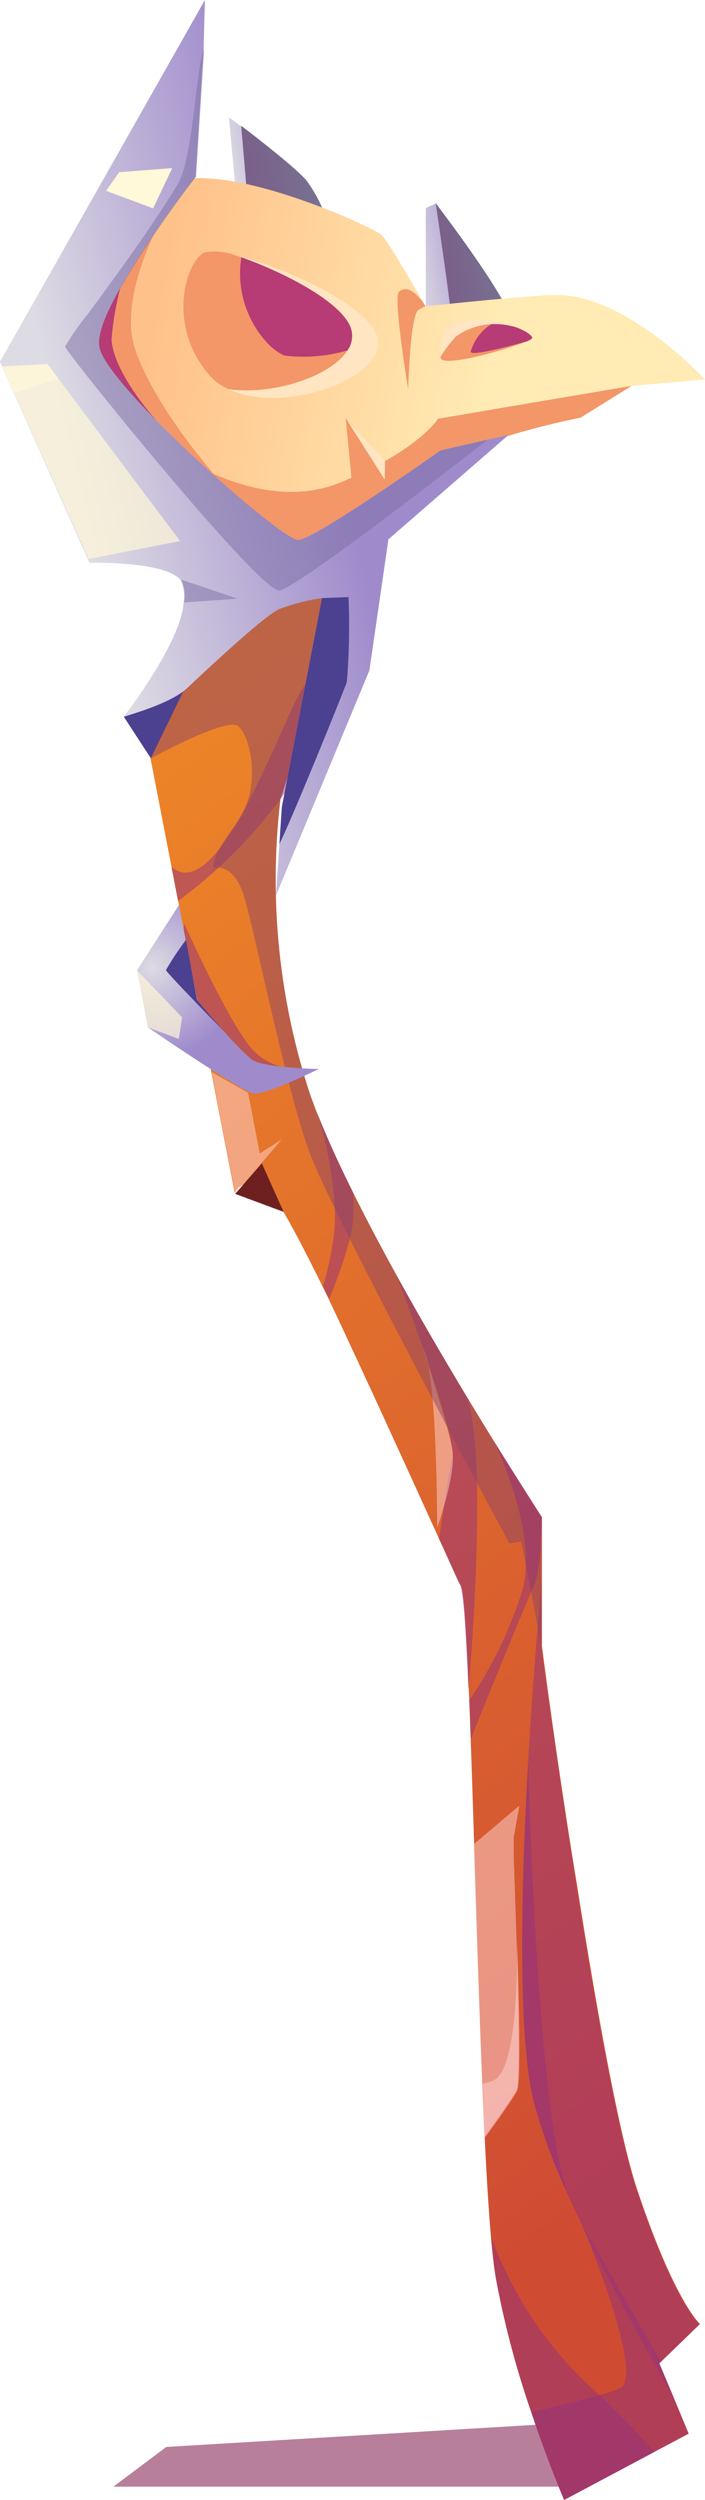<svg xmlns="http://www.w3.org/2000/svg" xmlns:xlink="http://www.w3.org/1999/xlink" viewBox="0 0 48.17 170.58"><defs><style>.cls-1{isolation:isolate;}.cls-13,.cls-14,.cls-15,.cls-2,.cls-20{opacity:0.5;}.cls-12,.cls-13,.cls-15,.cls-2,.cls-20{mix-blend-mode:multiply;}.cls-2{fill:url(#Áåçûìÿííûé_ãðàäèåíò_133);}.cls-3{fill:url(#Áåçûìÿííûé_ãðàäèåíò_5);}.cls-4{fill:url(#Áåçûìÿííûé_ãðàäèåíò_5-2);}.cls-5{fill:#4c4090;}.cls-6{fill:url(#Áåçûìÿííûé_ãðàäèåíò_58);}.cls-7{fill:url(#Áåçûìÿííûé_ãðàäèåíò_58-2);}.cls-8{fill:url(#Áåçûìÿííûé_ãðàäèåíò_17);}.cls-9{fill:url(#Áåçûìÿííûé_ãðàäèåíò_11);}.cls-10{fill:#ffe5c2;}.cls-11{fill:#f39668;}.cls-12{fill:#b73b74;}.cls-13{fill:#95317c;}.cls-14{fill:#ffd6d7;}.cls-14,.cls-19,.cls-21{mix-blend-mode:soft-light;}.cls-15{fill:#8e4566;}.cls-16{fill:url(#Áåçûìÿííûé_ãðàäèåíò_5-3);}.cls-17{fill:url(#Áåçûìÿííûé_ãðàäèåíò_139);}.cls-18{fill:#6d201f;}.cls-19,.cls-21{fill:#fff8d9;}.cls-19{opacity:0.7;}.cls-20{fill:#7d6fa5;}</style><linearGradient id="Áåçûìÿííûé_ãðàäèåíò_133" x1="5.51" y1="135.27" x2="18.41" y2="159.66" gradientUnits="userSpaceOnUse"><stop offset="0" stop-color="#a97278"/><stop offset="1" stop-color="#720037"/></linearGradient><linearGradient id="Áåçûìÿííûé_ãðàäèåíò_5" x1="-290.06" y1="966.83" x2="-285.11" y2="966.83" gradientTransform="translate(128.15 -985.71) rotate(-11.02)" gradientUnits="userSpaceOnUse"><stop offset="0" stop-color="#dddbe3"/><stop offset="1" stop-color="#9f8bcc"/></linearGradient><linearGradient id="Áåçûìÿííûé_ãðàäèåíò_5-2" x1="-300.99" y1="957.52" x2="-295.8" y2="957.52" xlink:href="#Áåçûìÿííûé_ãðàäèåíò_5"/><linearGradient id="Áåçûìÿííûé_ãðàäèåíò_58" x1="-300.32" y1="958.42" x2="-295.13" y2="958.42" gradientTransform="translate(128.15 -985.71) rotate(-11.02)" gradientUnits="userSpaceOnUse"><stop offset="0" stop-color="#7a5e89"/><stop offset="1" stop-color="#787291"/></linearGradient><linearGradient id="Áåçûìÿííûé_ãðàäèåíò_58-2" x1="-288.19" y1="967.05" x2="-284.12" y2="967.05" xlink:href="#Áåçûìÿííûé_ãðàäèåíò_58"/><linearGradient id="Áåçûìÿííûé_ãðàäèåíò_17" x1="56.28" y1="138.94" x2="-37.15" y2="11.1" gradientUnits="userSpaceOnUse"><stop offset="0" stop-color="#cf4c33"/><stop offset="1" stop-color="#ffa621"/></linearGradient><linearGradient id="Áåçûìÿííûé_ãðàäèåíò_11" x1="-287.5" y1="977.34" x2="-308.97" y2="968.78" gradientTransform="translate(128.15 -985.71) rotate(-11.02)" gradientUnits="userSpaceOnUse"><stop offset="0" stop-color="#ffebb3"/><stop offset="1" stop-color="#ffc18a"/></linearGradient><linearGradient id="Áåçûìÿííûé_ãðàäèåíò_5-3" x1="5.19" y1="33.34" x2="22.39" y2="29.09" gradientTransform="matrix(1, 0, 0, 1, 0, 0)" xlink:href="#Áåçûìÿííûé_ãðàäèåíò_5"/><radialGradient id="Áåçûìÿííûé_ãðàäèåíò_139" cx="-316.58" cy="1009.79" r="6.18" gradientTransform="translate(128.15 -985.71) rotate(-11.02)" xlink:href="#Áåçûìÿííûé_ãðàäèåíò_5"/></defs><g class="cls-1"><g id="Layer_2" data-name="Layer 2"><g id="game"><polygon class="cls-2" points="7.75 169.67 38.8 169.67 37.4 165.4 11.36 166.96 7.75 169.67"/><path class="cls-3" d="M29.09,22.91c0-.69,0-8.71,0-8.71l.72-.33s3.36,5.6,3.95,7.07C34.6,23.14,29.09,22.91,29.09,22.91Z"/><path class="cls-4" d="M15.64,8l.53,5.79,5.41.65a7,7,0,0,0-1.31-2.63C19.36,10.79,15.64,8,15.64,8Z"/><polygon class="cls-5" points="12.9 55.72 8.45 48.89 14.04 45.82 12.9 55.72"/><path class="cls-6" d="M16.48,8.58,17,14.65l5.41.65a9.39,9.39,0,0,0-1.48-3C20.05,11.28,16.48,8.58,16.48,8.58Z"/><path class="cls-7" d="M30.88,22.31c.05-.7-1.11-8.44-1.11-8.44s4.21,5.47,5.08,7.66S30.88,22.31,30.88,22.31Z"/><path class="cls-8" d="M45.16,161.15l-.11.11,1,2.38h0l1,2.41-2.36,1.25-6.15,3.27s-1.08-2.5-2.25-6a63.16,63.16,0,0,1-2.43-9.22c-.11-.68-.22-1.62-.32-2.79-.71-8.17-1.08-27-1.51-37.31h0c-.17-4-.34-6.71-.55-7.08S30.8,106.74,30,105h0c-1.82-4-5-11-7.57-16.42-.15-.29-.28-.58-.42-.86-1.82-3.69-3.33-6.46-3.89-6.7-1.76-.73-2.08.4-2.08.4L10.29,51.78,15,42.08,22.64,37l0,6.62L22.24,45l-3.08,9.54h0a46.8,46.8,0,0,0,2.05,20.2l.37,1h0c.67,1.7,1.54,3.61,2.53,5.6s1.94,3.78,3,5.7h0c1.6,2.9,3.28,5.76,4.79,8.27h0c2.87,4.75,5.13,8.21,5.13,8.21l0,4.58h0l0,4.21s1,7.87,2.43,16.52c1.27,8.07,2.83,16.82,4.07,20.55,2.59,7.73,4.3,9.19,4.3,9.19Z"/><path class="cls-9" d="M48.17,25.89l-5,.44L39.66,28.5S31,30.16,28.83,32.64a17.67,17.67,0,0,1-4,3.51l-6.44,2.07-1.4.44S4.59,27.1,4,23.19c0,0,3.59-9.12,7.58-10.71s14,3.09,14.49,3.54,3,4.88,3,4.88,7.48-.8,9.1-.77C42.94,20.22,48.17,25.89,48.17,25.89Z"/><path class="cls-10" d="M15.62,26.55c3.84,1.89,11.62-1,10-3.94-1.16-2.13-6.56-4.49-9.61-5.22,3,1,6.87,2.94,7.83,4.7C25.24,24.66,19.65,27.13,15.62,26.55Z"/><path class="cls-11" d="M15.62,26.55c3,.44,7-.87,8.12-2.64a1.69,1.69,0,0,0,.1-1.82c-.91-1.67-4.41-3.48-7.35-4.54L16,17.39a4,4,0,0,0-2-.17c-1.32.56-2.68,5.12.42,8.5A3.68,3.68,0,0,0,15.62,26.55Z"/><path class="cls-12" d="M19.43,24.26a10.75,10.75,0,0,0,4.31-.35,1.69,1.69,0,0,0,.1-1.82c-.91-1.67-4.41-3.48-7.35-4.54a7,7,0,0,0,1.8,5.88A3.68,3.68,0,0,0,19.43,24.26Z"/><path class="cls-10" d="M30.13,24.31s0,0,0,0a10.68,10.68,0,0,1,1-1.31,4.65,4.65,0,0,1,4.09-.66c-1.08-.38-3.28-1-4.83.11C30.39,22.43,30,24.3,30.13,24.31Z"/><path class="cls-11" d="M35.91,23.32h0a1.28,1.28,0,0,0,.44-.23c.08-.14-.38-.51-1.13-.77a5,5,0,0,0-1.65-.2,4.55,4.55,0,0,0-2.44.86,10.68,10.68,0,0,0-1,1.31s0,0,0,0C29.76,25.23,34.42,23.92,35.91,23.32Z"/><path class="cls-12" d="M35.91,23.32h0a1.28,1.28,0,0,0,.44-.23c.08-.14-.38-.51-1.13-.77a5,5,0,0,0-1.65-.2A3.31,3.31,0,0,0,32.16,24C32.17,24.32,34.78,23.63,35.91,23.32Z"/><path class="cls-11" d="M43.15,26.33,39.66,28.5S31,30.16,28.83,32.64a17.67,17.67,0,0,1-4,3.51l-6.44,2.07-6.51-7.4c.16.12,6,4.31,11.38,2.1s6.67-4.35,6.67-4.35Z"/><path class="cls-11" d="M11.84,13.42s-3.9,6.27-2.65,10.27,5.71,9,5.71,9L5,24.35l2-6Z"/><path class="cls-11" d="M29.08,20.9s-1-1.7-1.82-1c-.42.36.63,6.65.63,6.65s.12-5.08.71-5.41S29.08,20.9,29.08,20.9Z"/><polygon class="cls-11" points="24.17 34.19 23.62 28.53 25.88 32.08 24.17 34.19"/><polygon class="cls-10" points="26.31 31.45 23.79 28.79 26.29 32.73 26.31 31.45"/><path class="cls-13" d="M45.05,161.26l1,2.38c-2.33-4.06-5.2-9.31-7.25-13.9a39.43,39.43,0,0,1-2.34-6.37c-1.12-4.66-.84-15-.37-23.24.38-6.56.88-11.84.9-12l0,4.21s3.92,29.33,6.5,37.07,4.3,9.19,4.3,9.19Z"/><path class="cls-13" d="M32,115.27c-.17-4-.34-6.71-.55-7.08S30.8,106.74,30,105h0c.29-2,.66-4.48.88-5.44.38-1.73-3.64-12.14-3.8-12.55,1.6,2.9,3.28,5.76,4.79,8.27h0C33.42,99.09,32.05,115.1,32,115.27Z"/><path class="cls-13" d="M24.11,81.34A10.27,10.27,0,0,1,24,84.15a30.62,30.62,0,0,1-1.51,4.47c-.15-.29-.28-.58-.42-.86a21.49,21.49,0,0,0,.7-3.18c.53-3.39-1-8.52-1.16-8.84C22.25,77.44,23.12,79.35,24.11,81.34Z"/><path class="cls-13" d="M20.6,47.09a11.27,11.27,0,0,0,1.81-5.18c0,.61,0,1.72-.17,3.08-.28,2.81-1,6.7-3.08,9.54h0a33.29,33.29,0,0,1-7,6.95l-.45-2.34C14.85,61.9,19.11,49.56,20.6,47.09Z"/><path class="cls-13" d="M22.4,41.4c0,.05,0,.22,0,.51C22.4,41.63,22.4,41.45,22.4,41.4Z"/><path class="cls-14" d="M35.49,123.2l-.39,2.17s0,.5,0,1.32h0c.05,1.29.12,3.37.19,5.61v0c.14,4.61.25,9.87,0,10.31-.41.78-2.23,3.24-2.23,3.24l-.13-3.7-.59-16.29Z"/><path class="cls-14" d="M29.87,104.23s0-9.57-.79-11.8,1.55,4.76,1.83,6.46S29.87,104.23,29.87,104.23Z"/><path class="cls-15" d="M37,103.53l0,4.58h0l0,4.21-1.38-7.15-.81.15S22.85,83.19,21.17,78.69s-3.87-15.76-4.59-17.8-1.94-1.66-1.94-1.66-.48-.41,1.44-2.93,1-6.18.17-6.77-6,2.25-6,2.25L15,42.08,22.64,37l0,6.62L22.24,45l-3.08,9.54h0a46.8,46.8,0,0,0,2.05,20.2l.37,1h0c.67,1.7,1.54,3.61,2.53,5.6s1.94,3.78,3,5.7h0c1.6,2.9,3.28,5.76,4.79,8.27h0C34.77,100.07,37,103.53,37,103.53Z"/><path class="cls-16" d="M34.74,29.68l-8.2,7.12-1.3,8.94L18.85,61.12l.24-3.53.17-2.54L22,40.81a14.16,14.16,0,0,0-2.9.74c-.85.34-4.08,3.3-6.3,5.39-1.23,1.16-4.36,1.92-4.39,2s3.92-5,4.13-7.78h0a2.69,2.69,0,0,0-.19-1.56c-1-1.33-6.24-1.2-6.24-1.2l-.09-.21L.13,25,0,24.68,14,0l-.09,3.37-.55,8.69S6.29,21.13,6.8,23.72,19.21,36.88,20.37,36.84s9.73-6.11,9.73-6.11L33.32,30h0Z"/><path class="cls-13" d="M38.6,149.06c.07.23.14.46.2.68a39.43,39.43,0,0,1-2.34-6.37c-1.12-4.66-.84-15-.37-23.24C36.31,127.71,36.93,143.3,38.6,149.06Z"/><path class="cls-13" d="M36.3,164.59a63.16,63.16,0,0,1-2.43-9.22c-.11-.68-.22-1.62-.32-2.79a26.3,26.3,0,0,0,6.67,10.17l.74.68c1.44,1.37,2.68,2.66,3.74,3.88l-6.15,3.27S37.47,168.08,36.3,164.59Z"/><path class="cls-13" d="M47.06,166.06l-2.36,1.25-6.15,3.27s-1.08-2.5-2.25-6c1.68-.38,3.42-.8,4.66-1.16a9.45,9.45,0,0,0,1.39-.47c1.77-.8-2.5-10.94-2.6-11.16l5.41,9.35-.11.11,1,2.38h0Z"/><path class="cls-13" d="M12.58,63s3.33,7.47,4.91,8.85a4.23,4.23,0,0,0,3.31,1.06l-4.38,1-4.48-3.63Z"/><path class="cls-17" d="M21.78,72.94s-3.63,1.79-4.45,1.67-7.22-4.51-7.22-4.51l-.75-3.89,2.87-4.47.45,2.39.75,4.1s.94,1.11,1.91,2.18h0a18.36,18.36,0,0,0,1.85,1.88C18,72.88,21.78,72.94,21.78,72.94Z"/><path class="cls-13" d="M33.73,98.31s3,6,2,10.06A27.78,27.78,0,0,1,32.07,116l.1,2.64s3.8-9.39,4.31-10.43.55-4.68.55-4.68Z"/><path class="cls-14" d="M35.34,132.34c.14,4.61.25,9.87,0,10.31-.41.78-2.23,3.24-2.23,3.24l-.13-3.7.62-.19C35.08,141.56,35.36,136.52,35.34,132.34Z"/><polygon class="cls-18" points="16.07 81.46 19.38 82.69 17.89 79.38 16.07 81.46"/><polygon class="cls-14" points="14.46 73.15 16.95 74.56 17.75 78.7 19.25 77.75 16.07 81.46 14.46 73.15"/><polygon class="cls-19" points="12.3 36.92 6.06 38.14 0.96 26.82 0.18 25.07 0.13 24.98 3.25 24.84 4.01 25.86 12.3 36.92"/><path class="cls-20" d="M33.32,30c-.13.1-12.93,10.11-14.23,10.29S4.53,24.08,4.45,23.65A17.26,17.26,0,0,1,6,21.43c.7-.95,1.57-2.13,2.48-3.4,1.27-1.77,2.61-3.72,3.67-5.47s1.27-8.31,1.8-9.19l-.55,8.69a73.12,73.12,0,0,0-5.17,7.6c-.94,1.68-1.59,3.21-1.42,4.06s1.82,2.87,3.9,5h0c3.75,3.8,8.93,8.15,9.67,8.13,1.15-.05,9.73-6.11,9.73-6.11Z"/><path class="cls-5" d="M23.81,40.74a46.91,46.91,0,0,1-.11,5.79c-.21.62-3.73,9.29-4.61,11.06l.17-2.54L22,40.81Z"/><path class="cls-5" d="M15.34,70.41c-.12-.12-4-4.07-4-4.22a18.93,18.93,0,0,1,1.37-2.06l.75,4.1S14.37,69.34,15.34,70.41Z"/><path class="cls-20" d="M12.58,41.11a2.69,2.69,0,0,0-.19-1.56l3.84,1.3Z"/><polygon class="cls-19" points="4.01 25.86 0.96 26.82 0.18 25.07 3.25 24.84 4.01 25.86"/><path class="cls-12" d="M10.7,28.71c-2.08-2.12-3.72-4.07-3.9-5s.48-2.38,1.42-4.06a19.76,19.76,0,0,0-.6,3.53C7.8,25.54,10.63,28.63,10.7,28.71Z"/><polygon class="cls-19" points="9.36 66.21 12.44 69.41 12.22 70.89 10.11 70.1 9.36 66.21"/><polygon class="cls-21" points="8.14 11.75 11.77 11.47 10.46 14.22 7.25 13.02 8.14 11.75"/></g></g></g></svg>